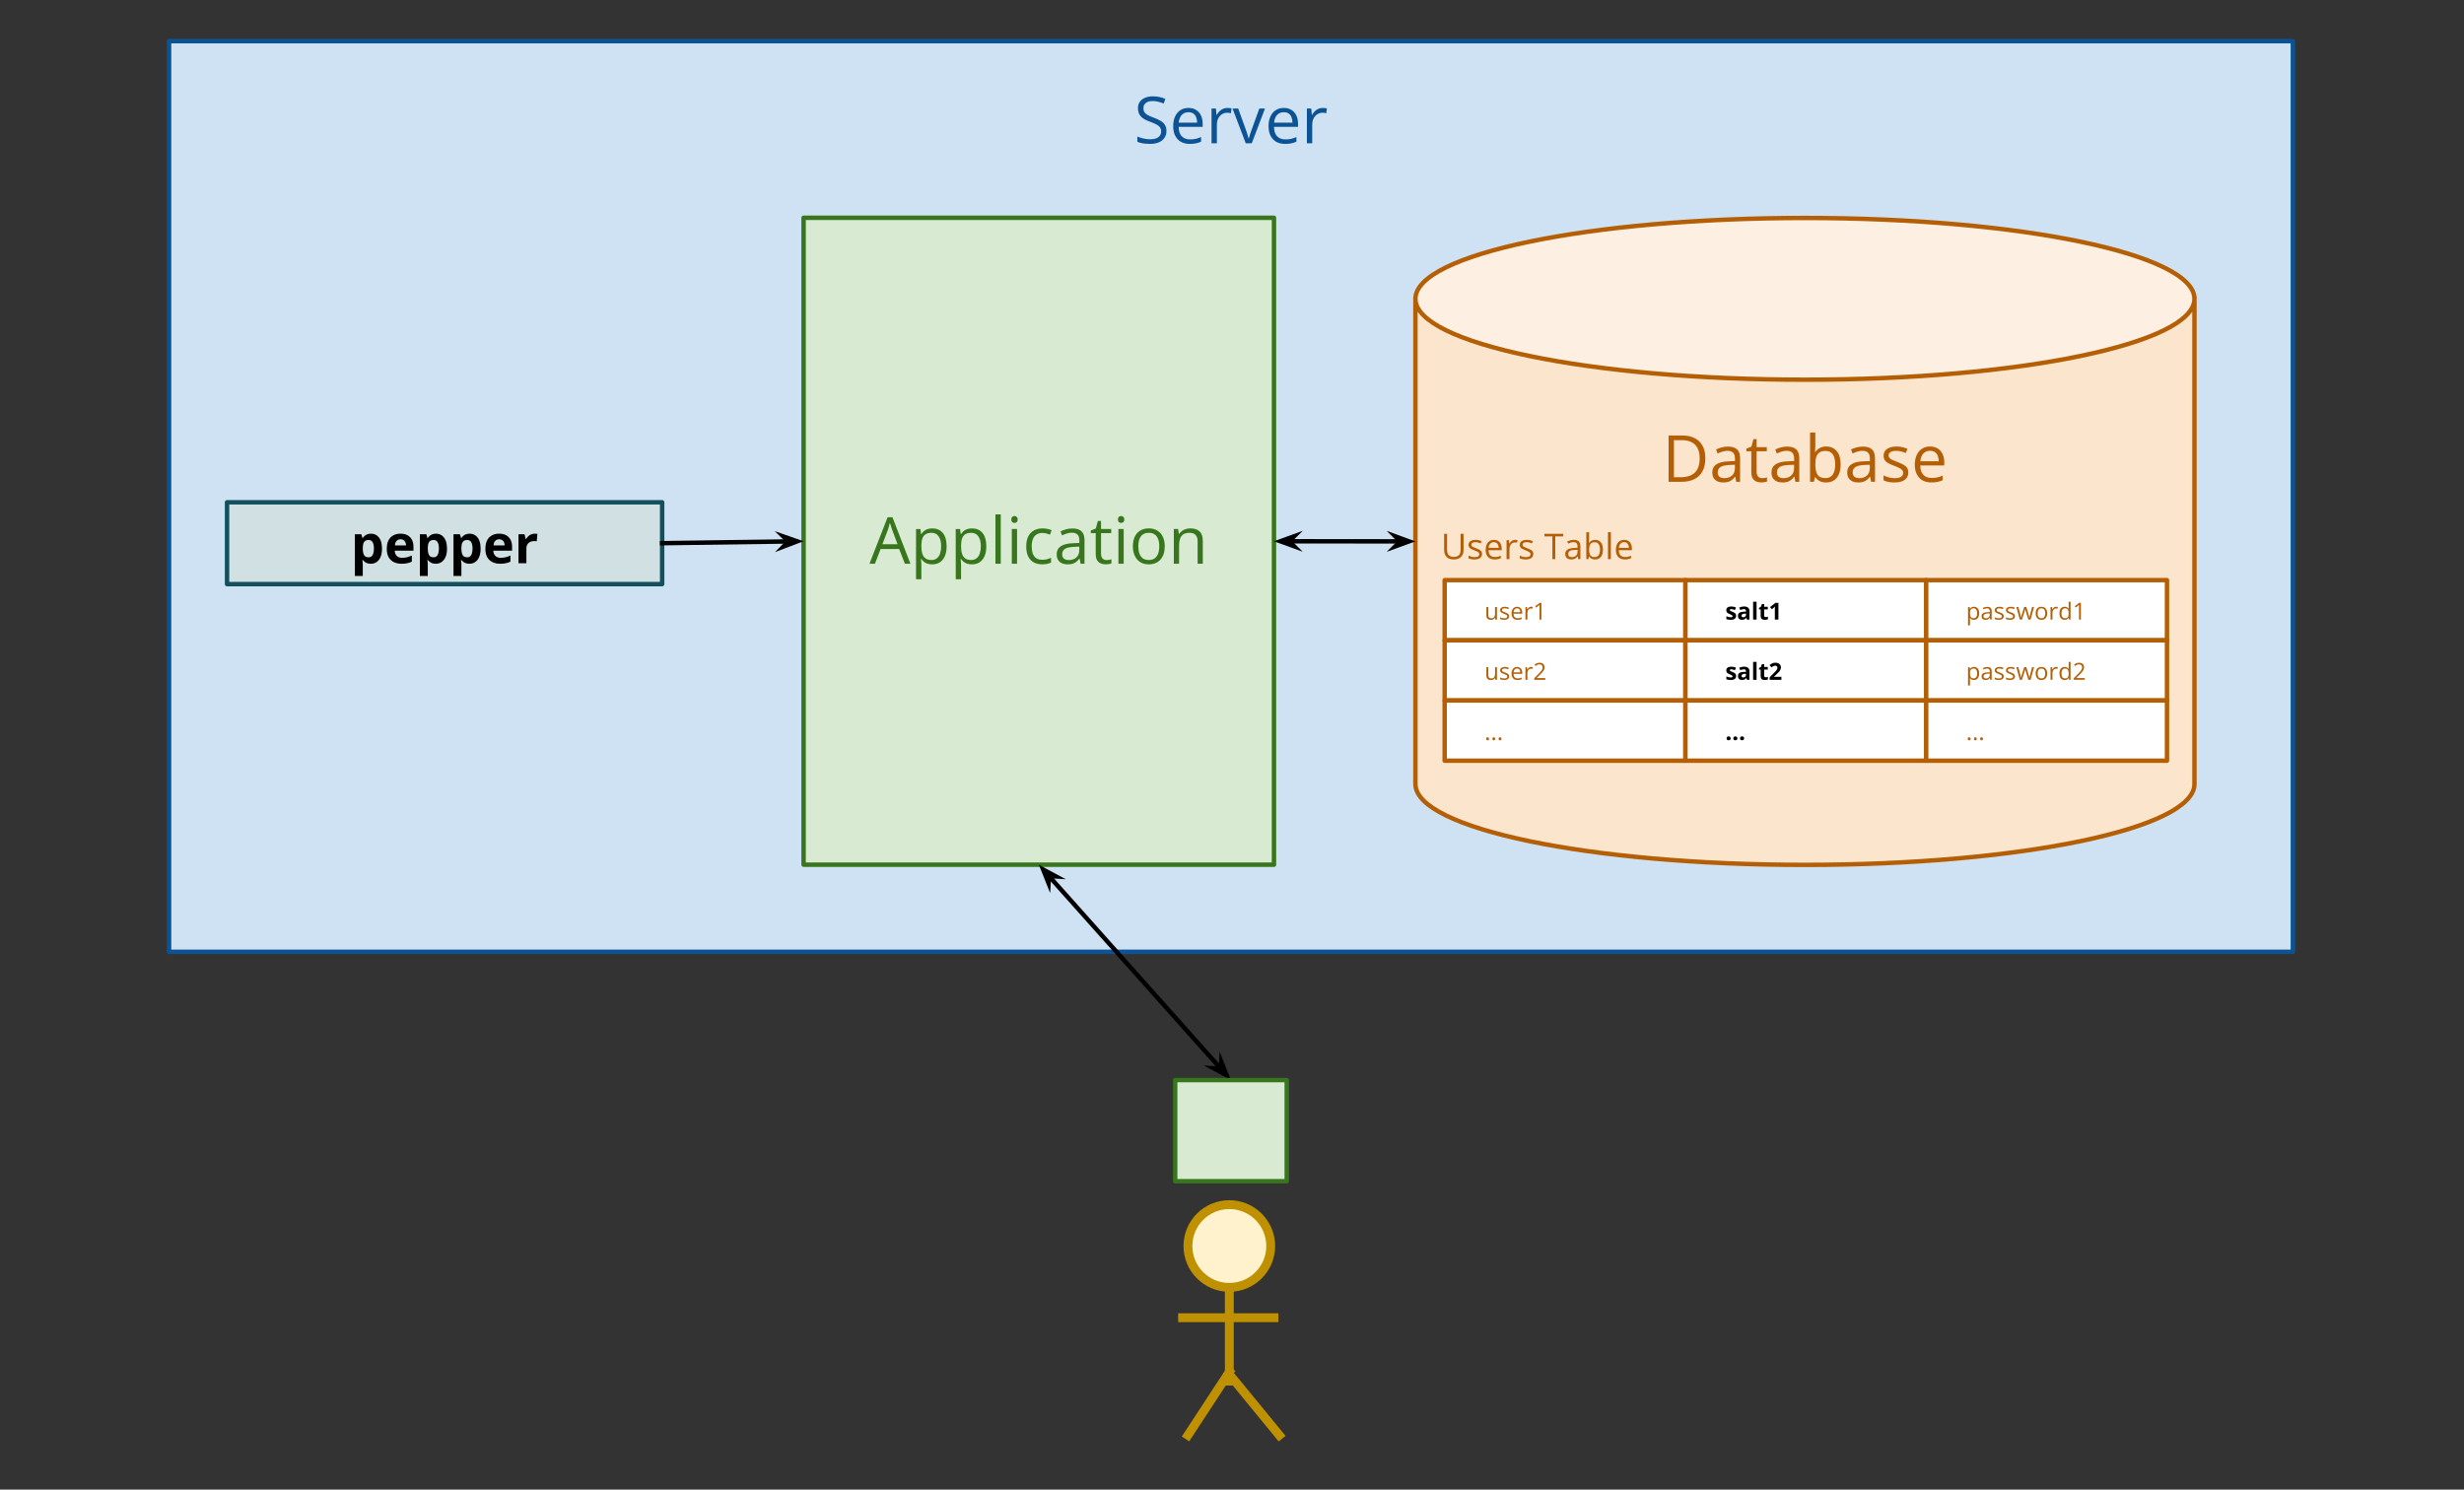 <svg version="1.1" viewBox="0.0 0.0 556.669 336.58" fill="none" stroke="none" stroke-linecap="square" stroke-miterlimit="10" xmlns:xlink="http://www.w3.org/1999/xlink" xmlns="http://www.w3.org/2000/svg"><rect x="0.0" y="0.0" width="556.669" height="336.58" fill="#333333" stroke="none"/><clipPath id="p.0"><path d="m0 0l556.669 0l0 336.58l-556.669 0l0 -336.58z" clip-rule="nonzero"/></clipPath><g clip-path="url(#p.0)"><path fill="#000000" fill-opacity="0.0" d="m0 0l556.669 0l0 336.58l-556.669 0z" fill-rule="evenodd"/><path fill="#cfe2f3" d="m38.192 9.294l479.811 0l0 205.764l-479.811 0z" fill-rule="evenodd"/><path stroke="#0b5394" stroke-width="1.0" stroke-linejoin="round" stroke-linecap="butt" d="m38.192 9.294l479.811 0l0 205.764l-479.811 0z" fill-rule="evenodd"/><path fill="#0b5394" d="m263.527 29.592q0 0.922 -0.469 1.578q-0.453 0.656 -1.281 1.0q-0.828 0.344 -1.953 0.344q-0.594 0 -1.125 -0.062q-0.531 -0.047 -0.969 -0.156q-0.438 -0.109 -0.781 -0.266l0 -1.172q0.531 0.234 1.297 0.422q0.781 0.188 1.625 0.188q0.797 0 1.328 -0.203q0.547 -0.219 0.828 -0.609q0.297 -0.406 0.297 -0.969q0 -0.531 -0.25 -0.891q-0.234 -0.359 -0.781 -0.656q-0.547 -0.297 -1.484 -0.641q-0.672 -0.234 -1.188 -0.516q-0.5 -0.281 -0.844 -0.641q-0.344 -0.359 -0.516 -0.828q-0.172 -0.469 -0.172 -1.078q0 -0.844 0.422 -1.438q0.422 -0.594 1.172 -0.906q0.766 -0.328 1.75 -0.328q0.828 0 1.531 0.156q0.719 0.156 1.312 0.422l-0.375 1.047q-0.562 -0.234 -1.203 -0.391q-0.625 -0.172 -1.297 -0.172q-0.672 0 -1.141 0.203q-0.453 0.203 -0.703 0.562q-0.234 0.344 -0.234 0.844q0 0.547 0.219 0.922q0.234 0.359 0.75 0.641q0.516 0.281 1.359 0.594q0.922 0.328 1.562 0.719q0.641 0.375 0.969 0.922q0.344 0.531 0.344 1.359zm4.974 -5.203q1.016 0 1.719 0.453q0.719 0.438 1.094 1.234q0.391 0.797 0.391 1.859l0 0.734l-5.422 0q0.016 1.391 0.688 2.109q0.672 0.719 1.875 0.719q0.75 0 1.312 -0.125q0.578 -0.141 1.188 -0.406l0 1.047q-0.594 0.266 -1.172 0.375q-0.578 0.125 -1.375 0.125q-1.141 0 -1.984 -0.453q-0.828 -0.469 -1.297 -1.359q-0.469 -0.891 -0.469 -2.188q0 -1.266 0.422 -2.188q0.438 -0.938 1.203 -1.438q0.781 -0.5 1.828 -0.5zm0 0.969q-0.953 0 -1.531 0.625q-0.562 0.625 -0.672 1.734l4.156 0q0 -0.703 -0.219 -1.234q-0.203 -0.531 -0.641 -0.828q-0.422 -0.297 -1.094 -0.297zm8.777 -0.969q0.234 0 0.484 0.031q0.266 0.016 0.469 0.062l-0.141 1.094q-0.203 -0.047 -0.438 -0.078q-0.234 -0.031 -0.438 -0.031q-0.484 0 -0.906 0.203q-0.406 0.188 -0.719 0.547q-0.312 0.344 -0.5 0.844q-0.172 0.5 -0.172 1.109l0 4.203l-1.203 0l0 -7.844l0.984 0l0.141 1.453l0.047 0q0.234 -0.438 0.578 -0.797q0.344 -0.375 0.797 -0.578q0.469 -0.219 1.016 -0.219zm4.162 7.984l-2.984 -7.844l1.281 0l1.719 4.75q0.172 0.484 0.359 1.078q0.188 0.578 0.266 0.938l0.047 0q0.078 -0.359 0.281 -0.953q0.203 -0.594 0.375 -1.062l1.719 -4.75l1.281 0l-2.984 7.844l-1.359 0zm8.602 -7.984q1.016 0 1.719 0.453q0.719 0.438 1.094 1.234q0.391 0.797 0.391 1.859l0 0.734l-5.422 0q0.016 1.391 0.688 2.109q0.672 0.719 1.875 0.719q0.75 0 1.312 -0.125q0.578 -0.141 1.188 -0.406l0 1.047q-0.594 0.266 -1.172 0.375q-0.578 0.125 -1.375 0.125q-1.141 0 -1.984 -0.453q-0.828 -0.469 -1.297 -1.359q-0.469 -0.891 -0.469 -2.188q0 -1.266 0.422 -2.188q0.438 -0.938 1.203 -1.438q0.781 -0.5 1.828 -0.5zm0 0.969q-0.953 0 -1.531 0.625q-0.562 0.625 -0.672 1.734l4.156 0q0 -0.703 -0.219 -1.234q-0.203 -0.531 -0.641 -0.828q-0.422 -0.297 -1.094 -0.297zm8.777 -0.969q0.234 0 0.484 0.031q0.266 0.016 0.469 0.062l-0.141 1.094q-0.203 -0.047 -0.438 -0.078q-0.234 -0.031 -0.438 -0.031q-0.484 0 -0.906 0.203q-0.406 0.188 -0.719 0.547q-0.312 0.344 -0.5 0.844q-0.172 0.5 -0.172 1.109l0 4.203l-1.203 0l0 -7.844l0.984 0l0.141 1.453l0.047 0q0.234 -0.438 0.578 -0.797q0.344 -0.375 0.797 -0.578q0.469 -0.219 1.016 -0.219z" fill-rule="nonzero"/><path fill="#d9ead3" d="m181.549 49.211l106.268 0l0 146.173l-106.268 0z" fill-rule="evenodd"/><path stroke="#38761d" stroke-width="1.0" stroke-linejoin="round" stroke-linecap="butt" d="m181.549 49.211l106.268 0l0 146.173l-106.268 0z" fill-rule="evenodd"/><path fill="#38761d" d="m204.435 127.378l-1.297 -3.328l-4.188 0l-1.281 3.328l-1.234 0l4.094 -10.5l1.094 0l4.062 10.5l-1.25 0zm-1.656 -4.406l-1.234 -3.297q-0.031 -0.125 -0.141 -0.422q-0.094 -0.297 -0.188 -0.609q-0.094 -0.312 -0.172 -0.5q-0.062 0.281 -0.156 0.578q-0.078 0.297 -0.156 0.547q-0.078 0.234 -0.125 0.406l-1.25 3.297l3.422 0zm7.861 -3.578q1.469 0 2.344 1.016q0.875 1.0 0.875 3.031q0 1.328 -0.406 2.25q-0.406 0.906 -1.141 1.375q-0.719 0.453 -1.703 0.453q-0.625 0 -1.094 -0.156q-0.469 -0.172 -0.812 -0.453q-0.328 -0.281 -0.547 -0.609l-0.094 0q0.031 0.281 0.062 0.688q0.031 0.391 0.031 0.672l0 3.219l-1.203 0l0 -11.344l0.984 0l0.156 1.156l0.062 0q0.219 -0.359 0.547 -0.656q0.328 -0.297 0.797 -0.469q0.484 -0.172 1.141 -0.172zm-0.203 1.0q-0.812 0 -1.312 0.312q-0.5 0.312 -0.734 0.938q-0.219 0.625 -0.234 1.578l0 0.234q0 0.984 0.219 1.672q0.219 0.688 0.719 1.047q0.5 0.359 1.359 0.359q0.719 0 1.203 -0.391q0.5 -0.391 0.734 -1.094q0.234 -0.719 0.234 -1.625q0 -1.391 -0.547 -2.203q-0.531 -0.828 -1.641 -0.828zm9.17 -1.0q1.469 0 2.344 1.016q0.875 1.0 0.875 3.031q0 1.328 -0.406 2.25q-0.406 0.906 -1.141 1.375q-0.719 0.453 -1.703 0.453q-0.625 0 -1.094 -0.156q-0.469 -0.172 -0.812 -0.453q-0.328 -0.281 -0.547 -0.609l-0.094 0q0.031 0.281 0.062 0.688q0.031 0.391 0.031 0.672l0 3.219l-1.203 0l0 -11.344l0.984 0l0.156 1.156l0.062 0q0.219 -0.359 0.547 -0.656q0.328 -0.297 0.797 -0.469q0.484 -0.172 1.141 -0.172zm-0.203 1.0q-0.812 0 -1.312 0.312q-0.5 0.312 -0.734 0.938q-0.219 0.625 -0.234 1.578l0 0.234q0 0.984 0.219 1.672q0.219 0.688 0.719 1.047q0.5 0.359 1.359 0.359q0.719 0 1.203 -0.391q0.5 -0.391 0.734 -1.094q0.234 -0.719 0.234 -1.625q0 -1.391 -0.547 -2.203q-0.531 -0.828 -1.641 -0.828zm6.686 6.984l-1.203 0l0 -11.141l1.203 0l0 11.141zm3.684 -7.844l0 7.844l-1.188 0l0 -7.844l1.188 0zm-0.578 -2.938q0.297 0 0.5 0.203q0.219 0.188 0.219 0.578q0 0.391 -0.219 0.594q-0.203 0.188 -0.5 0.188q-0.312 0 -0.516 -0.188q-0.203 -0.203 -0.203 -0.594q0 -0.391 0.203 -0.578q0.203 -0.203 0.516 -0.203zm6.231 10.922q-1.062 0 -1.875 -0.438q-0.797 -0.438 -1.25 -1.328q-0.453 -0.891 -0.453 -2.25q0 -1.422 0.469 -2.328q0.484 -0.906 1.312 -1.344q0.844 -0.438 1.922 -0.438q0.578 0 1.125 0.125q0.547 0.109 0.906 0.281l-0.359 1.0q-0.359 -0.141 -0.828 -0.25q-0.469 -0.125 -0.875 -0.125q-0.812 0 -1.359 0.359q-0.547 0.344 -0.812 1.031q-0.266 0.672 -0.266 1.672q0 0.953 0.25 1.625q0.266 0.672 0.781 1.031q0.531 0.344 1.312 0.344q0.625 0 1.125 -0.125q0.5 -0.141 0.906 -0.312l0 1.062q-0.391 0.188 -0.875 0.297q-0.484 0.109 -1.156 0.109zm6.817 -8.109q1.406 0 2.078 0.625q0.688 0.625 0.688 2.016l0 5.328l-0.875 0l-0.219 -1.156l-0.062 0q-0.328 0.422 -0.688 0.719q-0.359 0.281 -0.828 0.438q-0.469 0.141 -1.141 0.141q-0.719 0 -1.281 -0.25q-0.547 -0.25 -0.875 -0.75q-0.312 -0.516 -0.312 -1.297q0 -1.172 0.922 -1.797q0.938 -0.641 2.844 -0.688l1.359 -0.062l0 -0.484q0 -1.016 -0.438 -1.422q-0.438 -0.406 -1.234 -0.406q-0.625 0 -1.188 0.188q-0.547 0.172 -1.047 0.422l-0.359 -0.906q0.516 -0.266 1.203 -0.453q0.688 -0.203 1.453 -0.203zm1.594 4.109l-1.203 0.047q-1.469 0.062 -2.078 0.484q-0.594 0.422 -0.594 1.188q0 0.672 0.406 1.0q0.422 0.312 1.094 0.312q1.031 0 1.703 -0.578q0.672 -0.578 0.672 -1.734l0 -0.719zm6.144 3.031q0.297 0 0.594 -0.047q0.312 -0.062 0.516 -0.125l0 0.922q-0.203 0.094 -0.578 0.156q-0.375 0.062 -0.719 0.062q-0.625 0 -1.141 -0.219q-0.5 -0.219 -0.812 -0.734q-0.297 -0.531 -0.297 -1.453l0 -4.641l-1.109 0l0 -0.594l1.125 -0.453l0.469 -1.703l0.719 0l0 1.812l2.297 0l0 0.938l-2.297 0l0 4.609q0 0.734 0.328 1.109q0.344 0.359 0.906 0.359zm3.88 -7.016l0 7.844l-1.188 0l0 -7.844l1.188 0zm-0.578 -2.938q0.297 0 0.5 0.203q0.219 0.188 0.219 0.578q0 0.391 -0.219 0.594q-0.203 0.188 -0.5 0.188q-0.312 0 -0.516 -0.188q-0.203 -0.203 -0.203 -0.594q0 -0.391 0.203 -0.578q0.203 -0.203 0.516 -0.203zm9.856 6.844q0 0.969 -0.25 1.734q-0.25 0.75 -0.734 1.281q-0.469 0.516 -1.141 0.797q-0.656 0.266 -1.5 0.266q-0.797 0 -1.453 -0.266q-0.641 -0.281 -1.125 -0.797q-0.469 -0.531 -0.734 -1.281q-0.266 -0.766 -0.266 -1.734q0 -1.281 0.438 -2.188q0.438 -0.906 1.25 -1.375q0.812 -0.484 1.938 -0.484q1.078 0 1.875 0.484q0.812 0.469 1.25 1.375q0.453 0.906 0.453 2.188zm-5.969 0q0 0.953 0.25 1.641q0.25 0.688 0.766 1.078q0.531 0.375 1.359 0.375q0.812 0 1.328 -0.375q0.531 -0.391 0.781 -1.078q0.25 -0.688 0.25 -1.641q0 -0.938 -0.25 -1.609q-0.25 -0.688 -0.781 -1.062q-0.516 -0.375 -1.344 -0.375q-1.219 0 -1.797 0.812q-0.562 0.797 -0.562 2.234zm11.739 -4.047q1.391 0 2.109 0.688q0.719 0.672 0.719 2.188l0 5.109l-1.172 0l0 -5.031q0 -0.984 -0.453 -1.469q-0.453 -0.484 -1.375 -0.484q-1.297 0 -1.828 0.734q-0.531 0.734 -0.531 2.141l0 4.109l-1.188 0l0 -7.844l0.969 0l0.172 1.125l0.062 0q0.25 -0.406 0.641 -0.688q0.391 -0.281 0.859 -0.422q0.484 -0.156 1.016 -0.156z" fill-rule="nonzero"/><path fill="#d0e0e3" d="m51.294 113.492l98.299 0l0 18.488l-98.299 0z" fill-rule="evenodd"/><path stroke="#134f5c" stroke-width="1.0" stroke-linejoin="round" stroke-linecap="butt" d="m51.294 113.492l98.299 0l0 18.488l-98.299 0z" fill-rule="evenodd"/><path fill="#000000" d="m83.817 120.584q1.109 0 1.797 0.859q0.688 0.859 0.688 2.531q0 1.109 -0.328 1.875q-0.328 0.75 -0.891 1.141q-0.562 0.391 -1.312 0.391q-0.469 0 -0.812 -0.125q-0.344 -0.125 -0.578 -0.312q-0.234 -0.188 -0.422 -0.406l-0.094 0q0.047 0.234 0.062 0.484q0.031 0.234 0.031 0.469l0 2.656l-1.781 0l0 -9.437l1.453 0l0.25 0.844l0.078 0q0.188 -0.266 0.438 -0.484q0.25 -0.219 0.594 -0.344q0.359 -0.141 0.828 -0.141zm-0.562 1.422q-0.469 0 -0.75 0.203q-0.281 0.188 -0.406 0.578q-0.125 0.391 -0.141 0.969l0 0.203q0 0.625 0.125 1.078q0.125 0.438 0.406 0.672q0.281 0.219 0.781 0.219q0.406 0 0.672 -0.219q0.266 -0.234 0.391 -0.672q0.141 -0.453 0.141 -1.094q0 -0.953 -0.297 -1.438q-0.297 -0.5 -0.922 -0.5zm7.219 -1.422q0.906 0 1.562 0.344q0.656 0.344 1.016 1.016q0.359 0.656 0.359 1.609l0 0.875l-4.234 0q0.031 0.75 0.453 1.188q0.438 0.422 1.188 0.422q0.625 0 1.141 -0.125q0.531 -0.125 1.078 -0.391l0 1.391q-0.484 0.234 -1.016 0.344q-0.531 0.125 -1.281 0.125q-0.984 0 -1.75 -0.359q-0.75 -0.375 -1.188 -1.109q-0.422 -0.75 -0.422 -1.891q0 -1.141 0.375 -1.906q0.391 -0.766 1.094 -1.141q0.703 -0.391 1.625 -0.391zm0.016 1.266q-0.531 0 -0.875 0.344q-0.344 0.328 -0.391 1.047l2.516 0q-0.016 -0.406 -0.156 -0.719q-0.125 -0.312 -0.406 -0.484q-0.266 -0.188 -0.688 -0.188zm8.012 -1.266q1.109 0 1.797 0.859q0.688 0.859 0.688 2.531q0 1.109 -0.328 1.875q-0.328 0.75 -0.891 1.141q-0.562 0.391 -1.312 0.391q-0.469 0 -0.812 -0.125q-0.344 -0.125 -0.578 -0.312q-0.234 -0.188 -0.422 -0.406l-0.094 0q0.047 0.234 0.062 0.484q0.031 0.234 0.031 0.469l0 2.656l-1.781 0l0 -9.437l1.453 0l0.25 0.844l0.078 0q0.188 -0.266 0.438 -0.484q0.25 -0.219 0.594 -0.344q0.359 -0.141 0.828 -0.141zm-0.562 1.422q-0.469 0 -0.75 0.203q-0.281 0.188 -0.406 0.578q-0.125 0.391 -0.141 0.969l0 0.203q0 0.625 0.125 1.078q0.125 0.438 0.406 0.672q0.281 0.219 0.781 0.219q0.406 0 0.672 -0.219q0.266 -0.234 0.391 -0.672q0.141 -0.453 0.141 -1.094q0 -0.953 -0.297 -1.438q-0.297 -0.5 -0.922 -0.5zm8.156 -1.422q1.109 0 1.797 0.859q0.688 0.859 0.688 2.531q0 1.109 -0.328 1.875q-0.328 0.75 -0.891 1.141q-0.562 0.391 -1.312 0.391q-0.469 0 -0.812 -0.125q-0.344 -0.125 -0.578 -0.312q-0.234 -0.188 -0.422 -0.406l-0.094 0q0.047 0.234 0.062 0.484q0.031 0.234 0.031 0.469l0 2.656l-1.781 0l0 -9.437l1.453 0l0.25 0.844l0.078 0q0.188 -0.266 0.438 -0.484q0.25 -0.219 0.594 -0.344q0.359 -0.141 0.828 -0.141zm-0.562 1.422q-0.469 0 -0.75 0.203q-0.281 0.188 -0.406 0.578q-0.125 0.391 -0.141 0.969l0 0.203q0 0.625 0.125 1.078q0.125 0.438 0.406 0.672q0.281 0.219 0.781 0.219q0.406 0 0.672 -0.219q0.266 -0.234 0.391 -0.672q0.141 -0.453 0.141 -1.094q0 -0.953 -0.297 -1.438q-0.297 -0.5 -0.922 -0.5zm7.219 -1.422q0.906 0 1.562 0.344q0.656 0.344 1.016 1.016q0.359 0.656 0.359 1.609l0 0.875l-4.234 0q0.031 0.75 0.453 1.188q0.438 0.422 1.188 0.422q0.625 0 1.141 -0.125q0.531 -0.125 1.078 -0.391l0 1.391q-0.484 0.234 -1.016 0.344q-0.531 0.125 -1.281 0.125q-0.984 0 -1.75 -0.359q-0.75 -0.375 -1.188 -1.109q-0.422 -0.75 -0.422 -1.891q0 -1.141 0.375 -1.906q0.391 -0.766 1.094 -1.141q0.703 -0.391 1.625 -0.391zm0.016 1.266q-0.531 0 -0.875 0.344q-0.344 0.328 -0.391 1.047l2.516 0q-0.016 -0.406 -0.156 -0.719q-0.125 -0.312 -0.406 -0.484q-0.266 -0.188 -0.688 -0.188zm8.027 -1.266q0.141 0 0.312 0.016q0.188 0.016 0.297 0.031l-0.141 1.672q-0.094 -0.016 -0.25 -0.031q-0.156 -0.016 -0.281 -0.016q-0.344 0 -0.672 0.094q-0.312 0.078 -0.578 0.281q-0.25 0.188 -0.406 0.516q-0.156 0.312 -0.156 0.781l0 3.328l-1.781 0l0 -6.547l1.359 0l0.266 1.094l0.078 0q0.203 -0.328 0.484 -0.609q0.297 -0.281 0.656 -0.438q0.375 -0.172 0.812 -0.172z" fill-rule="nonzero"/><path fill="#fce5cd" d="m319.772 67.523l0 0c0 10.091 39.399 18.272 88.0 18.272c48.601 0 88.0 -8.181 88.0 -18.272l0 109.63c0 10.091 -39.399 18.272 -88.0 18.272c-48.601 0 -88.0 -8.18 -88.0 -18.272z" fill-rule="evenodd"/><path fill="#fdefe1" d="m319.772 67.523l0 0c0 -10.091 39.399 -18.272 88.0 -18.272c48.601 0 88.0 8.18 88.0 18.272l0 0c0 10.091 -39.399 18.272 -88.0 18.272c-48.601 0 -88.0 -8.181 -88.0 -18.272z" fill-rule="evenodd"/><path fill="#000000" fill-opacity="0.0" d="m495.772 67.523l0 0c0 10.091 -39.399 18.272 -88.0 18.272c-48.601 0 -88.0 -8.181 -88.0 -18.272l0 0c0 -10.091 39.399 -18.272 88.0 -18.272c48.601 0 88.0 8.18 88.0 18.272l0 109.63c0 10.091 -39.399 18.272 -88.0 18.272c-48.601 0 -88.0 -8.18 -88.0 -18.272l0 -109.63" fill-rule="evenodd"/><path stroke="#b45f06" stroke-width="1.0" stroke-linejoin="round" stroke-linecap="butt" d="m495.772 67.523l0 0c0 10.091 -39.399 18.272 -88.0 18.272c-48.601 0 -88.0 -8.181 -88.0 -18.272l0 0c0 -10.091 39.399 -18.272 88.0 -18.272c48.601 0 88.0 8.18 88.0 18.272l0 109.63c0 10.091 -39.399 18.272 -88.0 18.272c-48.601 0 -88.0 -8.18 -88.0 -18.272l0 -109.63" fill-rule="evenodd"/><path fill="#b45f06" d="m385.27 103.547q0 1.766 -0.641 2.953q-0.641 1.188 -1.859 1.781q-1.219 0.594 -2.969 0.594l-2.828 0l0 -10.469l3.156 0q1.594 0 2.734 0.594q1.156 0.578 1.781 1.719q0.625 1.141 0.625 2.828zm-1.281 0.047q0 -1.422 -0.469 -2.328q-0.469 -0.922 -1.375 -1.359q-0.906 -0.453 -2.203 -0.453l-1.766 0l0 8.375l1.484 0q2.172 0 3.25 -1.062q1.078 -1.062 1.078 -3.172zm6.369 -2.688q1.406 0 2.078 0.625q0.688 0.625 0.688 2.016l0 5.328l-0.875 0l-0.219 -1.156l-0.062 0q-0.328 0.422 -0.688 0.719q-0.359 0.281 -0.828 0.438q-0.469 0.141 -1.141 0.141q-0.719 0 -1.281 -0.25q-0.547 -0.25 -0.875 -0.75q-0.312 -0.516 -0.312 -1.297q0 -1.172 0.922 -1.797q0.938 -0.641 2.844 -0.688l1.359 -0.062l0 -0.484q0 -1.016 -0.438 -1.422q-0.438 -0.406 -1.234 -0.406q-0.625 0 -1.188 0.188q-0.547 0.172 -1.047 0.422l-0.359 -0.906q0.516 -0.266 1.203 -0.453q0.688 -0.203 1.453 -0.203zm1.594 4.109l-1.203 0.047q-1.469 0.062 -2.078 0.484q-0.594 0.422 -0.594 1.188q0 0.672 0.406 1.0q0.422 0.312 1.094 0.312q1.031 0 1.703 -0.578q0.672 -0.578 0.672 -1.734l0 -0.719zm6.144 3.031q0.297 0 0.594 -0.047q0.312 -0.062 0.516 -0.125l0 0.922q-0.203 0.094 -0.578 0.156q-0.375 0.062 -0.719 0.062q-0.625 0 -1.141 -0.219q-0.5 -0.219 -0.812 -0.734q-0.297 -0.531 -0.297 -1.453l0 -4.641l-1.109 0l0 -0.594l1.125 -0.453l0.469 -1.703l0.719 0l0 1.812l2.297 0l0 0.938l-2.297 0l0 4.609q0 0.734 0.328 1.109q0.344 0.359 0.906 0.359zm5.63 -7.141q1.406 0 2.078 0.625q0.688 0.625 0.688 2.016l0 5.328l-0.875 0l-0.219 -1.156l-0.062 0q-0.328 0.422 -0.688 0.719q-0.359 0.281 -0.828 0.438q-0.469 0.141 -1.141 0.141q-0.719 0 -1.281 -0.25q-0.547 -0.25 -0.875 -0.75q-0.312 -0.516 -0.312 -1.297q0 -1.172 0.922 -1.797q0.938 -0.641 2.844 -0.688l1.359 -0.062l0 -0.484q0 -1.016 -0.438 -1.422q-0.438 -0.406 -1.234 -0.406q-0.625 0 -1.188 0.188q-0.547 0.172 -1.047 0.422l-0.359 -0.906q0.516 -0.266 1.203 -0.453q0.688 -0.203 1.453 -0.203zm1.594 4.109l-1.203 0.047q-1.469 0.062 -2.078 0.484q-0.594 0.422 -0.594 1.188q0 0.672 0.406 1.0q0.422 0.312 1.094 0.312q1.031 0 1.703 -0.578q0.672 -0.578 0.672 -1.734l0 -0.719zm4.8 -7.281l0 2.797q0 0.469 -0.031 0.922q-0.016 0.453 -0.031 0.703l0.062 0q0.328 -0.531 0.938 -0.891q0.609 -0.375 1.547 -0.375q1.469 0 2.344 1.031q0.891 1.016 0.891 3.031q0 1.312 -0.406 2.234q-0.406 0.906 -1.141 1.375q-0.719 0.453 -1.719 0.453q-0.922 0 -1.531 -0.344q-0.594 -0.344 -0.906 -0.844l-0.094 0l-0.25 1.047l-0.859 0l0 -11.141l1.188 0zm2.297 4.156q-0.859 0 -1.359 0.344q-0.5 0.328 -0.719 1.0q-0.219 0.656 -0.219 1.688l0 0.062q0 1.484 0.484 2.266q0.5 0.781 1.812 0.781q1.094 0 1.641 -0.797q0.547 -0.812 0.547 -2.297q0 -1.516 -0.547 -2.281q-0.531 -0.766 -1.641 -0.766zm8.42 -0.984q1.406 0 2.078 0.625q0.688 0.625 0.688 2.016l0 5.328l-0.875 0l-0.219 -1.156l-0.062 0q-0.328 0.422 -0.688 0.719q-0.359 0.281 -0.828 0.438q-0.469 0.141 -1.141 0.141q-0.719 0 -1.281 -0.25q-0.547 -0.25 -0.875 -0.75q-0.312 -0.516 -0.312 -1.297q0 -1.172 0.922 -1.797q0.938 -0.641 2.844 -0.688l1.359 -0.062l0 -0.484q0 -1.016 -0.438 -1.422q-0.438 -0.406 -1.234 -0.406q-0.625 0 -1.188 0.188q-0.547 0.172 -1.047 0.422l-0.359 -0.906q0.516 -0.266 1.203 -0.453q0.688 -0.203 1.453 -0.203zm1.594 4.109l-1.203 0.047q-1.469 0.062 -2.078 0.484q-0.594 0.422 -0.594 1.188q0 0.672 0.406 1.0q0.422 0.312 1.094 0.312q1.031 0 1.703 -0.578q0.672 -0.578 0.672 -1.734l0 -0.719zm8.691 1.719q0 0.75 -0.375 1.266q-0.375 0.5 -1.078 0.766q-0.703 0.25 -1.656 0.25q-0.828 0 -1.438 -0.125q-0.594 -0.125 -1.047 -0.359l0 -1.109q0.484 0.25 1.141 0.438q0.672 0.188 1.359 0.188q1.031 0 1.484 -0.328q0.453 -0.328 0.453 -0.891q0 -0.328 -0.188 -0.562q-0.172 -0.25 -0.609 -0.484q-0.422 -0.234 -1.188 -0.516q-0.75 -0.281 -1.297 -0.562q-0.547 -0.281 -0.844 -0.688q-0.297 -0.422 -0.297 -1.062q0 -1.0 0.797 -1.531q0.812 -0.531 2.125 -0.531q0.703 0 1.328 0.141q0.625 0.141 1.156 0.375l-0.406 0.953q-0.484 -0.219 -1.031 -0.359q-0.547 -0.141 -1.125 -0.141q-0.828 0 -1.266 0.281q-0.438 0.266 -0.438 0.734q0 0.375 0.203 0.609q0.203 0.234 0.656 0.438q0.453 0.203 1.188 0.484q0.734 0.281 1.266 0.578q0.547 0.281 0.828 0.688q0.297 0.406 0.297 1.062zm4.922 -5.844q1.016 0 1.719 0.453q0.719 0.438 1.094 1.234q0.391 0.797 0.391 1.859l0 0.734l-5.422 0q0.016 1.391 0.688 2.109q0.672 0.719 1.875 0.719q0.75 0 1.312 -0.125q0.578 -0.141 1.188 -0.406l0 1.047q-0.594 0.266 -1.172 0.375q-0.578 0.125 -1.375 0.125q-1.141 0 -1.984 -0.453q-0.828 -0.469 -1.297 -1.359q-0.469 -0.891 -0.469 -2.188q0 -1.266 0.422 -2.188q0.438 -0.938 1.203 -1.438q0.781 -0.5 1.828 -0.5zm0 0.969q-0.953 0 -1.531 0.625q-0.562 0.625 -0.672 1.734l4.156 0q0 -0.703 -0.219 -1.234q-0.203 -0.531 -0.641 -0.828q-0.422 -0.297 -1.094 -0.297z" fill-rule="nonzero"/><path fill="#ffffff" d="m326.382 131.086l54.394 0l0 13.599l-54.394 0z" fill-rule="evenodd"/><path stroke="#b45f06" stroke-width="1.0" stroke-linejoin="round" stroke-linecap="butt" d="m326.382 131.086l54.394 0l0 13.599l-54.394 0z" fill-rule="evenodd"/><path fill="#b45f06" d="m338.194 137.162l0 2.844l-0.359 0l-0.062 -0.406l-0.016 0q-0.094 0.156 -0.234 0.266q-0.141 0.094 -0.312 0.141q-0.172 0.047 -0.375 0.047q-0.344 0 -0.578 -0.109q-0.219 -0.109 -0.344 -0.328q-0.109 -0.234 -0.109 -0.594l0 -1.859l0.438 0l0 1.828q0 0.359 0.156 0.531q0.172 0.172 0.5 0.172q0.312 0 0.5 -0.109q0.188 -0.125 0.266 -0.359q0.094 -0.234 0.094 -0.562l0 -1.5l0.438 0zm2.752 2.062q0 0.281 -0.141 0.469q-0.125 0.172 -0.391 0.266q-0.25 0.094 -0.594 0.094q-0.297 0 -0.516 -0.047q-0.219 -0.047 -0.391 -0.125l0 -0.406q0.172 0.094 0.406 0.172q0.25 0.062 0.5 0.062q0.375 0 0.531 -0.109q0.172 -0.125 0.172 -0.344q0 -0.109 -0.062 -0.203q-0.062 -0.094 -0.219 -0.172q-0.156 -0.078 -0.438 -0.188q-0.266 -0.109 -0.469 -0.203q-0.203 -0.109 -0.312 -0.25q-0.109 -0.156 -0.109 -0.391q0 -0.359 0.297 -0.547q0.297 -0.203 0.766 -0.203q0.266 0 0.484 0.062q0.234 0.047 0.422 0.125l-0.141 0.344q-0.172 -0.078 -0.375 -0.125q-0.203 -0.047 -0.406 -0.047q-0.312 0 -0.469 0.094q-0.156 0.094 -0.156 0.266q0 0.141 0.062 0.234q0.078 0.078 0.234 0.156q0.172 0.078 0.453 0.172q0.266 0.094 0.453 0.203q0.203 0.109 0.297 0.266q0.109 0.141 0.109 0.375zm1.789 -2.125q0.375 0 0.625 0.172q0.266 0.156 0.406 0.453q0.141 0.281 0.141 0.672l0 0.266l-1.969 0q0 0.5 0.234 0.766q0.25 0.266 0.688 0.266q0.281 0 0.484 -0.047q0.203 -0.062 0.438 -0.156l0 0.391q-0.219 0.094 -0.438 0.125q-0.203 0.047 -0.5 0.047q-0.406 0 -0.719 -0.156q-0.297 -0.172 -0.469 -0.5q-0.172 -0.328 -0.172 -0.797q0 -0.453 0.156 -0.797q0.156 -0.344 0.438 -0.516q0.281 -0.188 0.656 -0.188zm0 0.359q-0.344 0 -0.547 0.234q-0.203 0.219 -0.25 0.625l1.516 0q0 -0.266 -0.078 -0.453q-0.078 -0.188 -0.234 -0.297q-0.156 -0.109 -0.406 -0.109zm3.195 -0.359q0.094 0 0.188 0.016q0.094 0 0.156 0.016l-0.047 0.406q-0.078 -0.016 -0.172 -0.031q-0.078 -0.016 -0.156 -0.016q-0.172 0 -0.328 0.078q-0.141 0.062 -0.266 0.203q-0.109 0.125 -0.172 0.312q-0.062 0.172 -0.062 0.391l0 1.531l-0.438 0l0 -2.844l0.359 0l0.047 0.516l0.016 0q0.094 -0.156 0.219 -0.281q0.125 -0.141 0.281 -0.219q0.172 -0.078 0.375 -0.078zm2.303 2.906l-0.422 0l0 -2.688q0 -0.156 0 -0.266q0 -0.109 0 -0.203q0 -0.094 0.016 -0.188q-0.078 0.078 -0.156 0.141q-0.062 0.047 -0.172 0.141l-0.438 0.344l-0.219 -0.297l1.031 -0.781l0.359 0l0 3.797z" fill-rule="nonzero"/><path fill="#ffffff" d="m380.775 131.086l54.394 0l0 13.599l-54.394 0z" fill-rule="evenodd"/><path stroke="#b45f06" stroke-width="1.0" stroke-linejoin="round" stroke-linecap="butt" d="m380.775 131.086l54.394 0l0 13.599l-54.394 0z" fill-rule="evenodd"/><path fill="#000000" d="m392.229 139.146q0 0.297 -0.141 0.5q-0.141 0.203 -0.422 0.312q-0.281 0.094 -0.688 0.094q-0.297 0 -0.516 -0.047q-0.219 -0.031 -0.438 -0.109l0 -0.656q0.234 0.094 0.5 0.172q0.281 0.062 0.484 0.062q0.234 0 0.328 -0.062q0.094 -0.078 0.094 -0.188q0 -0.062 -0.047 -0.125q-0.031 -0.062 -0.172 -0.125q-0.125 -0.078 -0.406 -0.203q-0.266 -0.109 -0.453 -0.219q-0.172 -0.125 -0.266 -0.281q-0.078 -0.172 -0.078 -0.422q0 -0.406 0.312 -0.609q0.312 -0.203 0.844 -0.203q0.266 0 0.516 0.062q0.25 0.047 0.516 0.172l-0.25 0.578q-0.219 -0.094 -0.406 -0.156q-0.188 -0.062 -0.391 -0.062q-0.172 0 -0.266 0.047q-0.078 0.047 -0.078 0.141q0 0.078 0.047 0.141q0.047 0.047 0.172 0.109q0.125 0.062 0.391 0.172q0.25 0.094 0.422 0.203q0.188 0.109 0.281 0.281q0.109 0.156 0.109 0.422zm1.805 -2.109q0.578 0 0.891 0.266q0.312 0.25 0.312 0.766l0 1.938l-0.547 0l-0.156 -0.391l-0.016 0q-0.125 0.156 -0.266 0.25q-0.125 0.094 -0.297 0.141q-0.172 0.047 -0.406 0.047q-0.266 0 -0.469 -0.094q-0.203 -0.094 -0.328 -0.297q-0.109 -0.203 -0.109 -0.531q0 -0.453 0.328 -0.672q0.328 -0.219 0.984 -0.25l0.5 -0.016l0 -0.125q0 -0.234 -0.125 -0.328q-0.109 -0.109 -0.328 -0.109q-0.219 0 -0.422 0.062q-0.203 0.047 -0.406 0.141l-0.25 -0.531q0.219 -0.125 0.5 -0.188q0.297 -0.078 0.609 -0.078zm0.422 1.625l-0.312 0q-0.375 0.016 -0.531 0.141q-0.156 0.125 -0.156 0.344q0 0.172 0.109 0.25q0.109 0.078 0.281 0.078q0.25 0 0.422 -0.141q0.188 -0.156 0.188 -0.438l0 -0.234zm2.39 1.344l-0.781 0l0 -4.047l0.781 0l0 4.047zm2.064 -0.578q0.125 0 0.25 -0.016q0.125 -0.031 0.25 -0.078l0 0.594q-0.125 0.062 -0.312 0.094q-0.188 0.031 -0.422 0.031q-0.25 0 -0.469 -0.078q-0.203 -0.078 -0.328 -0.281q-0.109 -0.219 -0.109 -0.594l0 -1.406l-0.375 0l0 -0.344l0.438 -0.25l0.219 -0.625l0.516 0l0 0.625l0.812 0l0 0.594l-0.812 0l0 1.406q0 0.156 0.094 0.25q0.094 0.078 0.25 0.078zm2.875 0.578l-0.812 0l0 -2.203q0 -0.094 0 -0.219q0.016 -0.141 0.016 -0.281q0 -0.141 0.016 -0.25q-0.031 0.031 -0.125 0.109q-0.078 0.078 -0.156 0.156l-0.438 0.344l-0.391 -0.484l1.234 -0.969l0.656 0l0 3.797z" fill-rule="nonzero"/><path fill="#ffffff" d="m435.169 131.086l54.394 0l0 13.599l-54.394 0z" fill-rule="evenodd"/><path stroke="#b45f06" stroke-width="1.0" stroke-linejoin="round" stroke-linecap="butt" d="m435.169 131.086l54.394 0l0 13.599l-54.394 0z" fill-rule="evenodd"/><path fill="#b45f06" d="m445.966 137.099q0.531 0 0.844 0.375q0.328 0.359 0.328 1.094q0 0.484 -0.156 0.828q-0.141 0.328 -0.406 0.5q-0.266 0.156 -0.625 0.156q-0.219 0 -0.391 -0.047q-0.172 -0.062 -0.297 -0.156q-0.125 -0.109 -0.203 -0.234l-0.031 0q0 0.109 0.016 0.25q0.016 0.141 0.016 0.25l0 1.172l-0.438 0l0 -4.125l0.359 0l0.062 0.406l0.016 0q0.078 -0.125 0.203 -0.234q0.125 -0.109 0.297 -0.172q0.172 -0.062 0.406 -0.062zm-0.078 0.359q-0.297 0 -0.484 0.125q-0.172 0.109 -0.266 0.344q-0.078 0.219 -0.078 0.562l0 0.094q0 0.359 0.078 0.609q0.078 0.25 0.266 0.375q0.188 0.125 0.484 0.125q0.266 0 0.438 -0.141q0.188 -0.141 0.266 -0.391q0.094 -0.266 0.094 -0.594q0 -0.5 -0.203 -0.797q-0.188 -0.312 -0.594 -0.312zm3.057 -0.344q0.516 0 0.766 0.234q0.25 0.219 0.25 0.719l0 1.938l-0.312 0l-0.094 -0.422l-0.016 0q-0.125 0.156 -0.25 0.266q-0.125 0.109 -0.297 0.156q-0.172 0.047 -0.422 0.047q-0.266 0 -0.469 -0.078q-0.203 -0.094 -0.312 -0.281q-0.109 -0.188 -0.109 -0.469q0 -0.422 0.328 -0.656q0.344 -0.234 1.031 -0.25l0.5 -0.016l0 -0.188q0 -0.359 -0.172 -0.5q-0.156 -0.156 -0.438 -0.156q-0.219 0 -0.422 0.062q-0.203 0.062 -0.391 0.156l-0.141 -0.328q0.203 -0.094 0.453 -0.156q0.25 -0.078 0.516 -0.078zm0.578 1.484l-0.422 0.016q-0.547 0.031 -0.766 0.188q-0.219 0.141 -0.219 0.422q0 0.25 0.141 0.375q0.156 0.109 0.406 0.109q0.375 0 0.609 -0.203q0.25 -0.219 0.25 -0.641l0 -0.266zm3.164 0.625q0 0.281 -0.141 0.469q-0.125 0.172 -0.391 0.266q-0.25 0.094 -0.594 0.094q-0.297 0 -0.516 -0.047q-0.219 -0.047 -0.391 -0.125l0 -0.406q0.172 0.094 0.406 0.172q0.25 0.062 0.5 0.062q0.375 0 0.531 -0.109q0.172 -0.125 0.172 -0.344q0 -0.109 -0.062 -0.203q-0.062 -0.094 -0.219 -0.172q-0.156 -0.078 -0.438 -0.188q-0.266 -0.109 -0.469 -0.203q-0.203 -0.109 -0.312 -0.25q-0.109 -0.156 -0.109 -0.391q0 -0.359 0.297 -0.547q0.297 -0.203 0.766 -0.203q0.266 0 0.484 0.062q0.234 0.047 0.422 0.125l-0.141 0.344q-0.172 -0.078 -0.375 -0.125q-0.203 -0.047 -0.406 -0.047q-0.312 0 -0.469 0.094q-0.156 0.094 -0.156 0.266q0 0.141 0.062 0.234q0.078 0.078 0.234 0.156q0.172 0.078 0.453 0.172q0.266 0.094 0.453 0.203q0.203 0.109 0.297 0.266q0.109 0.141 0.109 0.375zm2.539 0q0 0.281 -0.141 0.469q-0.125 0.172 -0.391 0.266q-0.25 0.094 -0.594 0.094q-0.297 0 -0.516 -0.047q-0.219 -0.047 -0.391 -0.125l0 -0.406q0.172 0.094 0.406 0.172q0.25 0.062 0.5 0.062q0.375 0 0.531 -0.109q0.172 -0.125 0.172 -0.344q0 -0.109 -0.062 -0.203q-0.062 -0.094 -0.219 -0.172q-0.156 -0.078 -0.438 -0.188q-0.266 -0.109 -0.469 -0.203q-0.203 -0.109 -0.312 -0.25q-0.109 -0.156 -0.109 -0.391q0 -0.359 0.297 -0.547q0.297 -0.203 0.766 -0.203q0.266 0 0.484 0.062q0.234 0.047 0.422 0.125l-0.141 0.344q-0.172 -0.078 -0.375 -0.125q-0.203 -0.047 -0.406 -0.047q-0.312 0 -0.469 0.094q-0.156 0.094 -0.156 0.266q0 0.141 0.062 0.234q0.078 0.078 0.234 0.156q0.172 0.078 0.453 0.172q0.266 0.094 0.453 0.203q0.203 0.109 0.297 0.266q0.109 0.141 0.109 0.375zm3.024 0.781l-0.516 -1.672q-0.031 -0.094 -0.062 -0.203q-0.031 -0.109 -0.062 -0.203q-0.016 -0.094 -0.031 -0.172q-0.016 -0.078 -0.031 -0.141l-0.016 0q-0.016 0.062 -0.031 0.141q-0.016 0.078 -0.047 0.188q-0.031 0.094 -0.062 0.203q-0.016 0.094 -0.062 0.203l-0.531 1.656l-0.484 0l-0.781 -2.859l0.453 0l0.406 1.578q0.047 0.156 0.078 0.312q0.031 0.141 0.062 0.281q0.031 0.141 0.047 0.234l0.016 0q0.016 -0.062 0.031 -0.156q0.031 -0.094 0.047 -0.188q0.031 -0.109 0.047 -0.203q0.031 -0.109 0.062 -0.203l0.531 -1.656l0.469 0l0.5 1.656q0.047 0.125 0.078 0.266q0.031 0.125 0.062 0.25q0.031 0.125 0.047 0.234l0.031 0q0 -0.094 0.031 -0.219q0.031 -0.141 0.062 -0.297q0.047 -0.156 0.078 -0.312l0.422 -1.578l0.438 0l-0.781 2.859l-0.5 0zm4.254 -1.438q0 0.359 -0.094 0.641q-0.078 0.266 -0.25 0.469q-0.172 0.188 -0.422 0.281q-0.234 0.094 -0.547 0.094q-0.281 0 -0.531 -0.094q-0.234 -0.094 -0.406 -0.281q-0.172 -0.203 -0.266 -0.469q-0.094 -0.281 -0.094 -0.641q0 -0.469 0.156 -0.797q0.156 -0.328 0.453 -0.5q0.297 -0.172 0.703 -0.172q0.391 0 0.688 0.172q0.297 0.172 0.453 0.516q0.156 0.328 0.156 0.781zm-2.156 0q0 0.344 0.078 0.609q0.094 0.25 0.281 0.391q0.203 0.125 0.5 0.125q0.297 0 0.484 -0.125q0.188 -0.141 0.281 -0.391q0.094 -0.266 0.094 -0.609q0 -0.328 -0.094 -0.578q-0.094 -0.25 -0.281 -0.391q-0.188 -0.141 -0.484 -0.141q-0.453 0 -0.656 0.297q-0.203 0.297 -0.203 0.812zm4.205 -1.469q0.094 0 0.188 0.016q0.094 0 0.156 0.016l-0.047 0.406q-0.078 -0.016 -0.172 -0.031q-0.078 -0.016 -0.156 -0.016q-0.172 0 -0.328 0.078q-0.141 0.062 -0.266 0.203q-0.109 0.125 -0.172 0.312q-0.062 0.172 -0.062 0.391l0 1.531l-0.438 0l0 -2.844l0.359 0l0.047 0.516l0.016 0q0.094 -0.156 0.219 -0.281q0.125 -0.141 0.281 -0.219q0.172 -0.078 0.375 -0.078zm1.896 2.953q-0.547 0 -0.859 -0.359q-0.312 -0.375 -0.312 -1.109q0 -0.734 0.312 -1.109q0.328 -0.375 0.875 -0.375q0.219 0 0.391 0.062q0.172 0.062 0.281 0.172q0.125 0.094 0.219 0.219l0.031 0q-0.016 -0.078 -0.031 -0.219q0 -0.141 0 -0.234l0 -1.141l0.422 0l0 4.047l-0.344 0l-0.062 -0.406l-0.016 0q-0.078 0.125 -0.203 0.234q-0.125 0.109 -0.297 0.172q-0.172 0.047 -0.406 0.047zm0.062 -0.359q0.469 0 0.656 -0.25q0.188 -0.266 0.188 -0.781l0 -0.078q0 -0.547 -0.188 -0.828q-0.172 -0.297 -0.656 -0.297q-0.391 0 -0.594 0.312q-0.188 0.297 -0.188 0.828q0 0.531 0.188 0.812q0.203 0.281 0.594 0.281zm3.604 0.312l-0.422 0l0 -2.688q0 -0.156 0 -0.266q0 -0.109 0 -0.203q0 -0.094 0.016 -0.188q-0.078 0.078 -0.156 0.141q-0.062 0.047 -0.172 0.141l-0.438 0.344l-0.219 -0.297l1.031 -0.781l0.359 0l0 3.797z" fill-rule="nonzero"/><path fill="#ffffff" d="m326.382 144.685l54.394 0l0 13.599l-54.394 0z" fill-rule="evenodd"/><path stroke="#b45f06" stroke-width="1.0" stroke-linejoin="round" stroke-linecap="butt" d="m326.382 144.685l54.394 0l0 13.599l-54.394 0z" fill-rule="evenodd"/><path fill="#b45f06" d="m338.194 150.761l0 2.844l-0.359 0l-0.062 -0.406l-0.016 0q-0.094 0.156 -0.234 0.266q-0.141 0.094 -0.312 0.141q-0.172 0.047 -0.375 0.047q-0.344 0 -0.578 -0.109q-0.219 -0.109 -0.344 -0.328q-0.109 -0.234 -0.109 -0.594l0 -1.859l0.438 0l0 1.828q0 0.359 0.156 0.531q0.172 0.172 0.5 0.172q0.312 0 0.5 -0.109q0.188 -0.125 0.266 -0.359q0.094 -0.234 0.094 -0.562l0 -1.5l0.438 0zm2.752 2.062q0 0.281 -0.141 0.469q-0.125 0.172 -0.391 0.266q-0.25 0.094 -0.594 0.094q-0.297 0 -0.516 -0.047q-0.219 -0.047 -0.391 -0.125l0 -0.406q0.172 0.094 0.406 0.172q0.25 0.062 0.5 0.062q0.375 0 0.531 -0.109q0.172 -0.125 0.172 -0.344q0 -0.109 -0.062 -0.203q-0.062 -0.094 -0.219 -0.172q-0.156 -0.078 -0.438 -0.188q-0.266 -0.109 -0.469 -0.203q-0.203 -0.109 -0.312 -0.25q-0.109 -0.156 -0.109 -0.391q0 -0.359 0.297 -0.547q0.297 -0.203 0.766 -0.203q0.266 0 0.484 0.062q0.234 0.047 0.422 0.125l-0.141 0.344q-0.172 -0.078 -0.375 -0.125q-0.203 -0.047 -0.406 -0.047q-0.312 0 -0.469 0.094q-0.156 0.094 -0.156 0.266q0 0.141 0.062 0.234q0.078 0.078 0.234 0.156q0.172 0.078 0.453 0.172q0.266 0.094 0.453 0.203q0.203 0.109 0.297 0.266q0.109 0.141 0.109 0.375zm1.789 -2.125q0.375 0 0.625 0.172q0.266 0.156 0.406 0.453q0.141 0.281 0.141 0.672l0 0.266l-1.969 0q0 0.5 0.234 0.766q0.25 0.266 0.688 0.266q0.281 0 0.484 -0.047q0.203 -0.062 0.438 -0.156l0 0.391q-0.219 0.094 -0.438 0.125q-0.203 0.047 -0.5 0.047q-0.406 0 -0.719 -0.156q-0.297 -0.172 -0.469 -0.5q-0.172 -0.328 -0.172 -0.797q0 -0.453 0.156 -0.797q0.156 -0.344 0.438 -0.516q0.281 -0.188 0.656 -0.188zm0 0.359q-0.344 0 -0.547 0.234q-0.203 0.219 -0.25 0.625l1.516 0q0 -0.266 -0.078 -0.453q-0.078 -0.188 -0.234 -0.297q-0.156 -0.109 -0.406 -0.109zm3.195 -0.359q0.094 0 0.188 0.016q0.094 0 0.156 0.016l-0.047 0.406q-0.078 -0.016 -0.172 -0.031q-0.078 -0.016 -0.156 -0.016q-0.172 0 -0.328 0.078q-0.141 0.062 -0.266 0.203q-0.109 0.125 -0.172 0.312q-0.062 0.172 -0.062 0.391l0 1.531l-0.438 0l0 -2.844l0.359 0l0.047 0.516l0.016 0q0.094 -0.156 0.219 -0.281q0.125 -0.141 0.281 -0.219q0.172 -0.078 0.375 -0.078zm3.178 2.906l-2.484 0l0 -0.359l1.016 -1.031q0.281 -0.297 0.469 -0.516q0.203 -0.219 0.297 -0.438q0.109 -0.219 0.109 -0.484q0 -0.312 -0.203 -0.484q-0.188 -0.172 -0.5 -0.172q-0.266 0 -0.484 0.094q-0.203 0.094 -0.422 0.266l-0.234 -0.297q0.156 -0.125 0.328 -0.219q0.172 -0.109 0.375 -0.156q0.219 -0.062 0.438 -0.062q0.359 0 0.609 0.125q0.266 0.125 0.391 0.359q0.141 0.219 0.141 0.531q0 0.297 -0.125 0.562q-0.109 0.25 -0.328 0.516q-0.219 0.25 -0.5 0.531l-0.828 0.828l0 0.016l1.938 0l0 0.391z" fill-rule="nonzero"/><path fill="#ffffff" d="m380.775 144.685l54.394 0l0 13.599l-54.394 0z" fill-rule="evenodd"/><path stroke="#b45f06" stroke-width="1.0" stroke-linejoin="round" stroke-linecap="butt" d="m380.775 144.685l54.394 0l0 13.599l-54.394 0z" fill-rule="evenodd"/><path fill="#000000" d="m392.229 152.745q0 0.297 -0.141 0.5q-0.141 0.203 -0.422 0.312q-0.281 0.094 -0.688 0.094q-0.297 0 -0.516 -0.047q-0.219 -0.031 -0.438 -0.109l0 -0.656q0.234 0.094 0.5 0.172q0.281 0.062 0.484 0.062q0.234 0 0.328 -0.062q0.094 -0.078 0.094 -0.188q0 -0.062 -0.047 -0.125q-0.031 -0.062 -0.172 -0.125q-0.125 -0.078 -0.406 -0.203q-0.266 -0.109 -0.453 -0.219q-0.172 -0.125 -0.266 -0.281q-0.078 -0.172 -0.078 -0.422q0 -0.406 0.312 -0.609q0.312 -0.203 0.844 -0.203q0.266 0 0.516 0.062q0.25 0.047 0.516 0.172l-0.25 0.578q-0.219 -0.094 -0.406 -0.156q-0.188 -0.062 -0.391 -0.062q-0.172 0 -0.266 0.047q-0.078 0.047 -0.078 0.141q0 0.078 0.047 0.141q0.047 0.047 0.172 0.109q0.125 0.062 0.391 0.172q0.25 0.094 0.422 0.203q0.188 0.109 0.281 0.281q0.109 0.156 0.109 0.422zm1.805 -2.109q0.578 0 0.891 0.266q0.312 0.25 0.312 0.766l0 1.938l-0.547 0l-0.156 -0.391l-0.016 0q-0.125 0.156 -0.266 0.25q-0.125 0.094 -0.297 0.141q-0.172 0.047 -0.406 0.047q-0.266 0 -0.469 -0.094q-0.203 -0.094 -0.328 -0.297q-0.109 -0.203 -0.109 -0.531q0 -0.453 0.328 -0.672q0.328 -0.219 0.984 -0.25l0.5 -0.016l0 -0.125q0 -0.234 -0.125 -0.328q-0.109 -0.109 -0.328 -0.109q-0.219 0 -0.422 0.062q-0.203 0.047 -0.406 0.141l-0.25 -0.531q0.219 -0.125 0.5 -0.188q0.297 -0.078 0.609 -0.078zm0.422 1.625l-0.312 0q-0.375 0.016 -0.531 0.141q-0.156 0.125 -0.156 0.344q0 0.172 0.109 0.25q0.109 0.078 0.281 0.078q0.25 0 0.422 -0.141q0.188 -0.156 0.188 -0.438l0 -0.234zm2.39 1.344l-0.781 0l0 -4.047l0.781 0l0 4.047zm2.064 -0.578q0.125 0 0.25 -0.016q0.125 -0.031 0.25 -0.078l0 0.594q-0.125 0.062 -0.312 0.094q-0.188 0.031 -0.422 0.031q-0.25 0 -0.469 -0.078q-0.203 -0.078 -0.328 -0.281q-0.109 -0.219 -0.109 -0.594l0 -1.406l-0.375 0l0 -0.344l0.438 -0.25l0.219 -0.625l0.516 0l0 0.625l0.812 0l0 0.594l-0.812 0l0 1.406q0 0.156 0.094 0.25q0.094 0.078 0.25 0.078zm3.547 0.578l-2.656 0l0 -0.562l0.953 -0.969q0.281 -0.297 0.453 -0.484q0.188 -0.203 0.266 -0.359q0.078 -0.172 0.078 -0.359q0 -0.219 -0.125 -0.328q-0.125 -0.125 -0.344 -0.125q-0.219 0 -0.438 0.109q-0.203 0.094 -0.422 0.281l-0.438 -0.516q0.156 -0.141 0.344 -0.266q0.188 -0.125 0.422 -0.203q0.25 -0.078 0.594 -0.078q0.375 0 0.641 0.141q0.266 0.125 0.406 0.359q0.156 0.234 0.156 0.531q0 0.312 -0.125 0.578q-0.125 0.25 -0.359 0.516q-0.234 0.25 -0.578 0.562l-0.484 0.453l0 0.047l1.656 0l0 0.672z" fill-rule="nonzero"/><path fill="#ffffff" d="m435.169 144.685l54.394 0l0 13.599l-54.394 0z" fill-rule="evenodd"/><path stroke="#b45f06" stroke-width="1.0" stroke-linejoin="round" stroke-linecap="butt" d="m435.169 144.685l54.394 0l0 13.599l-54.394 0z" fill-rule="evenodd"/><path fill="#b45f06" d="m445.966 150.698q0.531 0 0.844 0.375q0.328 0.359 0.328 1.094q0 0.484 -0.156 0.828q-0.141 0.328 -0.406 0.5q-0.266 0.156 -0.625 0.156q-0.219 0 -0.391 -0.047q-0.172 -0.062 -0.297 -0.156q-0.125 -0.109 -0.203 -0.234l-0.031 0q0 0.109 0.016 0.25q0.016 0.141 0.016 0.25l0 1.172l-0.438 0l0 -4.125l0.359 0l0.062 0.406l0.016 0q0.078 -0.125 0.203 -0.234q0.125 -0.109 0.297 -0.172q0.172 -0.062 0.406 -0.062zm-0.078 0.359q-0.297 0 -0.484 0.125q-0.172 0.109 -0.266 0.344q-0.078 0.219 -0.078 0.562l0 0.094q0 0.359 0.078 0.609q0.078 0.25 0.266 0.375q0.188 0.125 0.484 0.125q0.266 0 0.438 -0.141q0.188 -0.141 0.266 -0.391q0.094 -0.266 0.094 -0.594q0 -0.5 -0.203 -0.797q-0.188 -0.312 -0.594 -0.312zm3.057 -0.344q0.516 0 0.766 0.234q0.25 0.219 0.25 0.719l0 1.938l-0.312 0l-0.094 -0.422l-0.016 0q-0.125 0.156 -0.25 0.266q-0.125 0.109 -0.297 0.156q-0.172 0.047 -0.422 0.047q-0.266 0 -0.469 -0.078q-0.203 -0.094 -0.312 -0.281q-0.109 -0.188 -0.109 -0.469q0 -0.422 0.328 -0.656q0.344 -0.234 1.031 -0.25l0.5 -0.016l0 -0.188q0 -0.359 -0.172 -0.5q-0.156 -0.156 -0.438 -0.156q-0.219 0 -0.422 0.062q-0.203 0.062 -0.391 0.156l-0.141 -0.328q0.203 -0.094 0.453 -0.156q0.25 -0.078 0.516 -0.078zm0.578 1.484l-0.422 0.016q-0.547 0.031 -0.766 0.188q-0.219 0.141 -0.219 0.422q0 0.25 0.141 0.375q0.156 0.109 0.406 0.109q0.375 0 0.609 -0.203q0.25 -0.219 0.25 -0.641l0 -0.266zm3.164 0.625q0 0.281 -0.141 0.469q-0.125 0.172 -0.391 0.266q-0.25 0.094 -0.594 0.094q-0.297 0 -0.516 -0.047q-0.219 -0.047 -0.391 -0.125l0 -0.406q0.172 0.094 0.406 0.172q0.25 0.062 0.5 0.062q0.375 0 0.531 -0.109q0.172 -0.125 0.172 -0.344q0 -0.109 -0.062 -0.203q-0.062 -0.094 -0.219 -0.172q-0.156 -0.078 -0.438 -0.188q-0.266 -0.109 -0.469 -0.203q-0.203 -0.109 -0.312 -0.25q-0.109 -0.156 -0.109 -0.391q0 -0.359 0.297 -0.547q0.297 -0.203 0.766 -0.203q0.266 0 0.484 0.062q0.234 0.047 0.422 0.125l-0.141 0.344q-0.172 -0.078 -0.375 -0.125q-0.203 -0.047 -0.406 -0.047q-0.312 0 -0.469 0.094q-0.156 0.094 -0.156 0.266q0 0.141 0.062 0.234q0.078 0.078 0.234 0.156q0.172 0.078 0.453 0.172q0.266 0.094 0.453 0.203q0.203 0.109 0.297 0.266q0.109 0.141 0.109 0.375zm2.539 0q0 0.281 -0.141 0.469q-0.125 0.172 -0.391 0.266q-0.25 0.094 -0.594 0.094q-0.297 0 -0.516 -0.047q-0.219 -0.047 -0.391 -0.125l0 -0.406q0.172 0.094 0.406 0.172q0.25 0.062 0.5 0.062q0.375 0 0.531 -0.109q0.172 -0.125 0.172 -0.344q0 -0.109 -0.062 -0.203q-0.062 -0.094 -0.219 -0.172q-0.156 -0.078 -0.438 -0.188q-0.266 -0.109 -0.469 -0.203q-0.203 -0.109 -0.312 -0.25q-0.109 -0.156 -0.109 -0.391q0 -0.359 0.297 -0.547q0.297 -0.203 0.766 -0.203q0.266 0 0.484 0.062q0.234 0.047 0.422 0.125l-0.141 0.344q-0.172 -0.078 -0.375 -0.125q-0.203 -0.047 -0.406 -0.047q-0.312 0 -0.469 0.094q-0.156 0.094 -0.156 0.266q0 0.141 0.062 0.234q0.078 0.078 0.234 0.156q0.172 0.078 0.453 0.172q0.266 0.094 0.453 0.203q0.203 0.109 0.297 0.266q0.109 0.141 0.109 0.375zm3.024 0.781l-0.516 -1.672q-0.031 -0.094 -0.062 -0.203q-0.031 -0.109 -0.062 -0.203q-0.016 -0.094 -0.031 -0.172q-0.016 -0.078 -0.031 -0.141l-0.016 0q-0.016 0.062 -0.031 0.141q-0.016 0.078 -0.047 0.188q-0.031 0.094 -0.062 0.203q-0.016 0.094 -0.062 0.203l-0.531 1.656l-0.484 0l-0.781 -2.859l0.453 0l0.406 1.578q0.047 0.156 0.078 0.312q0.031 0.141 0.062 0.281q0.031 0.141 0.047 0.234l0.016 0q0.016 -0.062 0.031 -0.156q0.031 -0.094 0.047 -0.188q0.031 -0.109 0.047 -0.203q0.031 -0.109 0.062 -0.203l0.531 -1.656l0.469 0l0.5 1.656q0.047 0.125 0.078 0.266q0.031 0.125 0.062 0.25q0.031 0.125 0.047 0.234l0.031 0q0 -0.094 0.031 -0.219q0.031 -0.141 0.062 -0.297q0.047 -0.156 0.078 -0.312l0.422 -1.578l0.438 0l-0.781 2.859l-0.5 0zm4.254 -1.438q0 0.359 -0.094 0.641q-0.078 0.266 -0.25 0.469q-0.172 0.188 -0.422 0.281q-0.234 0.094 -0.547 0.094q-0.281 0 -0.531 -0.094q-0.234 -0.094 -0.406 -0.281q-0.172 -0.203 -0.266 -0.469q-0.094 -0.281 -0.094 -0.641q0 -0.469 0.156 -0.797q0.156 -0.328 0.453 -0.5q0.297 -0.172 0.703 -0.172q0.391 0 0.688 0.172q0.297 0.172 0.453 0.516q0.156 0.328 0.156 0.781zm-2.156 0q0 0.344 0.078 0.609q0.094 0.25 0.281 0.391q0.203 0.125 0.5 0.125q0.297 0 0.484 -0.125q0.188 -0.141 0.281 -0.391q0.094 -0.266 0.094 -0.609q0 -0.328 -0.094 -0.578q-0.094 -0.25 -0.281 -0.391q-0.188 -0.141 -0.484 -0.141q-0.453 0 -0.656 0.297q-0.203 0.297 -0.203 0.812zm4.205 -1.469q0.094 0 0.188 0.016q0.094 0 0.156 0.016l-0.047 0.406q-0.078 -0.016 -0.172 -0.031q-0.078 -0.016 -0.156 -0.016q-0.172 0 -0.328 0.078q-0.141 0.062 -0.266 0.203q-0.109 0.125 -0.172 0.312q-0.062 0.172 -0.062 0.391l0 1.531l-0.438 0l0 -2.844l0.359 0l0.047 0.516l0.016 0q0.094 -0.156 0.219 -0.281q0.125 -0.141 0.281 -0.219q0.172 -0.078 0.375 -0.078zm1.896 2.953q-0.547 0 -0.859 -0.359q-0.312 -0.375 -0.312 -1.109q0 -0.734 0.312 -1.109q0.328 -0.375 0.875 -0.375q0.219 0 0.391 0.062q0.172 0.062 0.281 0.172q0.125 0.094 0.219 0.219l0.031 0q-0.016 -0.078 -0.031 -0.219q0 -0.141 0 -0.234l0 -1.141l0.422 0l0 4.047l-0.344 0l-0.062 -0.406l-0.016 0q-0.078 0.125 -0.203 0.234q-0.125 0.109 -0.297 0.172q-0.172 0.047 -0.406 0.047zm0.062 -0.359q0.469 0 0.656 -0.25q0.188 -0.266 0.188 -0.781l0 -0.078q0 -0.547 -0.188 -0.828q-0.172 -0.297 -0.656 -0.297q-0.391 0 -0.594 0.312q-0.188 0.297 -0.188 0.828q0 0.531 0.188 0.812q0.203 0.281 0.594 0.281zm4.479 0.312l-2.484 0l0 -0.359l1.016 -1.031q0.281 -0.297 0.469 -0.516q0.203 -0.219 0.297 -0.438q0.109 -0.219 0.109 -0.484q0 -0.312 -0.203 -0.484q-0.188 -0.172 -0.5 -0.172q-0.266 0 -0.484 0.094q-0.203 0.094 -0.422 0.266l-0.234 -0.297q0.156 -0.125 0.328 -0.219q0.172 -0.109 0.375 -0.156q0.219 -0.062 0.438 -0.062q0.359 0 0.609 0.125q0.266 0.125 0.391 0.359q0.141 0.219 0.141 0.531q0 0.297 -0.125 0.562q-0.109 0.25 -0.328 0.516q-0.219 0.25 -0.5 0.531l-0.828 0.828l0 0.016l1.938 0l0 0.391z" fill-rule="nonzero"/><path fill="#ffffff" d="m326.382 158.284l54.394 0l0 13.599l-54.394 0z" fill-rule="evenodd"/><path stroke="#b45f06" stroke-width="1.0" stroke-linejoin="round" stroke-linecap="butt" d="m326.382 158.284l54.394 0l0 13.599l-54.394 0z" fill-rule="evenodd"/><path fill="#b45f06" d="m335.772 166.938q0 -0.188 0.078 -0.266q0.094 -0.078 0.219 -0.078q0.141 0 0.234 0.078q0.094 0.078 0.094 0.266q0 0.172 -0.094 0.266q-0.094 0.078 -0.234 0.078q-0.125 0 -0.219 -0.078q-0.078 -0.094 -0.078 -0.266zm1.4 0q0 -0.188 0.078 -0.266q0.094 -0.078 0.219 -0.078q0.141 0 0.234 0.078q0.094 0.078 0.094 0.266q0 0.172 -0.094 0.266q-0.094 0.078 -0.234 0.078q-0.125 0 -0.219 -0.078q-0.078 -0.094 -0.078 -0.266zm1.4 0q0 -0.188 0.078 -0.266q0.094 -0.078 0.219 -0.078q0.141 0 0.234 0.078q0.094 0.078 0.094 0.266q0 0.172 -0.094 0.266q-0.094 0.078 -0.234 0.078q-0.125 0 -0.219 -0.078q-0.078 -0.094 -0.078 -0.266z" fill-rule="nonzero"/><path fill="#ffffff" d="m380.775 158.284l54.394 0l0 13.599l-54.394 0z" fill-rule="evenodd"/><path stroke="#b45f06" stroke-width="1.0" stroke-linejoin="round" stroke-linecap="butt" d="m380.775 158.284l54.394 0l0 13.599l-54.394 0z" fill-rule="evenodd"/><path fill="#000000" d="m390.072 166.829q0 -0.234 0.141 -0.328q0.141 -0.109 0.328 -0.109q0.188 0 0.312 0.109q0.141 0.094 0.141 0.328q0 0.234 -0.141 0.344q-0.125 0.094 -0.312 0.094q-0.188 0 -0.328 -0.094q-0.141 -0.109 -0.141 -0.344zm1.519 0q0 -0.234 0.141 -0.328q0.141 -0.109 0.328 -0.109q0.188 0 0.312 0.109q0.141 0.094 0.141 0.328q0 0.234 -0.141 0.344q-0.125 0.094 -0.312 0.094q-0.188 0 -0.328 -0.094q-0.141 -0.109 -0.141 -0.344zm1.519 0q0 -0.234 0.141 -0.328q0.141 -0.109 0.328 -0.109q0.188 0 0.312 0.109q0.141 0.094 0.141 0.328q0 0.234 -0.141 0.344q-0.125 0.094 -0.312 0.094q-0.188 0 -0.328 -0.094q-0.141 -0.109 -0.141 -0.344z" fill-rule="nonzero"/><path fill="#ffffff" d="m435.169 158.284l54.394 0l0 13.599l-54.394 0z" fill-rule="evenodd"/><path stroke="#b45f06" stroke-width="1.0" stroke-linejoin="round" stroke-linecap="butt" d="m435.169 158.284l54.394 0l0 13.599l-54.394 0z" fill-rule="evenodd"/><path fill="#b45f06" d="m444.56 166.938q0 -0.188 0.078 -0.266q0.094 -0.078 0.219 -0.078q0.141 0 0.234 0.078q0.094 0.078 0.094 0.266q0 0.172 -0.094 0.266q-0.094 0.078 -0.234 0.078q-0.125 0 -0.219 -0.078q-0.078 -0.094 -0.078 -0.266zm1.4 0q0 -0.188 0.078 -0.266q0.094 -0.078 0.219 -0.078q0.141 0 0.234 0.078q0.094 0.078 0.094 0.266q0 0.172 -0.094 0.266q-0.094 0.078 -0.234 0.078q-0.125 0 -0.219 -0.078q-0.078 -0.094 -0.078 -0.266zm1.4 0q0 -0.188 0.078 -0.266q0.094 -0.078 0.219 -0.078q0.141 0 0.234 0.078q0.094 0.078 0.094 0.266q0 0.172 -0.094 0.266q-0.094 0.078 -0.234 0.078q-0.125 0 -0.219 -0.078q-0.078 -0.094 -0.078 -0.266z" fill-rule="nonzero"/><path fill="#000000" fill-opacity="0.0" d="m287.816 122.298l31.969 0.032" fill-rule="evenodd"/><path stroke="#000000" stroke-width="1.0" stroke-linejoin="round" stroke-linecap="butt" d="m291.243 122.301l25.114 0.025" fill-rule="evenodd"/><path fill="#000000" stroke="#000000" stroke-width="1.0" stroke-linecap="butt" d="m291.243 122.301l1.126 -1.123l-3.091 1.122l3.089 1.128z" fill-rule="evenodd"/><path fill="#000000" stroke="#000000" stroke-width="1.0" stroke-linecap="butt" d="m316.358 122.326l-1.126 1.123l3.091 -1.122l-3.089 -1.128z" fill-rule="evenodd"/><path fill="#000000" fill-opacity="0.0" d="m149.593 122.736l31.969 -0.441" fill-rule="evenodd"/><path stroke="#000000" stroke-width="1.0" stroke-linejoin="round" stroke-linecap="butt" d="m149.593 122.736l28.542 -0.394" fill-rule="evenodd"/><path fill="#000000" stroke="#000000" stroke-width="1.0" stroke-linecap="butt" d="m178.135 122.342l-1.109 1.14l3.074 -1.167l-3.105 -1.082z" fill-rule="evenodd"/><path fill="#000000" fill-opacity="0.0" d="m278.097 244.049l-43.402 -48.661" fill-rule="evenodd"/><path stroke="#000000" stroke-width="1.0" stroke-linejoin="round" stroke-linecap="butt" d="m275.816 241.492l-38.839 -43.546" fill-rule="evenodd"/><path fill="#000000" stroke="#000000" stroke-width="1.0" stroke-linecap="butt" d="m275.816 241.492l-1.588 -0.091l2.896 1.557l-1.217 -3.054z" fill-rule="evenodd"/><path fill="#000000" stroke="#000000" stroke-width="1.0" stroke-linecap="butt" d="m236.977 197.945l1.588 0.091l-2.896 -1.557l1.217 3.054z" fill-rule="evenodd"/><path fill="#d9ead3" d="m265.496 244.049l25.202 0l0 22.843l-25.202 0z" fill-rule="evenodd"/><path stroke="#38761d" stroke-width="1.0" stroke-linejoin="round" stroke-linecap="butt" d="m265.496 244.049l25.202 0l0 22.843l-25.202 0z" fill-rule="evenodd"/><path fill="#fff2cc" d="m268.379 281.543l0 0c0 -5.164 4.186 -9.351 9.351 -9.351l0 0c2.48 0 4.858 0.985 6.612 2.739c1.754 1.754 2.739 4.132 2.739 6.612l0 0c0 5.164 -4.186 9.351 -9.351 9.351l0 0c-5.164 0 -9.351 -4.186 -9.351 -9.351z" fill-rule="evenodd"/><path stroke="#bf9000" stroke-width="2.0" stroke-linejoin="round" stroke-linecap="butt" d="m268.379 281.543l0 0c0 -5.164 4.186 -9.351 9.351 -9.351l0 0c2.48 0 4.858 0.985 6.612 2.739c1.754 1.754 2.739 4.132 2.739 6.612l0 0c0 5.164 -4.186 9.351 -9.351 9.351l0 0c-5.164 0 -9.351 -4.186 -9.351 -9.351z" fill-rule="evenodd"/><path fill="#000000" fill-opacity="0.0" d="m277.73 290.894l0 21.171" fill-rule="evenodd"/><path stroke="#bf9000" stroke-width="2.0" stroke-linejoin="round" stroke-linecap="butt" d="m277.73 290.894l0 21.171" fill-rule="evenodd"/><path fill="#000000" fill-opacity="0.0" d="m277.73 310.535l11.295 13.764" fill-rule="evenodd"/><path stroke="#bf9000" stroke-width="2.0" stroke-linejoin="round" stroke-linecap="butt" d="m277.73 310.535l11.295 13.764" fill-rule="evenodd"/><path fill="#000000" fill-opacity="0.0" d="m277.717 310.038l-9.342 14.261" fill-rule="evenodd"/><path stroke="#bf9000" stroke-width="2.0" stroke-linejoin="round" stroke-linecap="butt" d="m277.717 310.038l-9.342 14.261" fill-rule="evenodd"/><path fill="#000000" fill-opacity="0.0" d="m287.804 297.743l-20.636 0" fill-rule="evenodd"/><path stroke="#bf9000" stroke-width="2.0" stroke-linejoin="round" stroke-linecap="butt" d="m287.804 297.743l-20.636 0" fill-rule="evenodd"/><path fill="#000000" fill-opacity="0.0" d="m316.54 108.969l143.087 0l0 28.976l-143.087 0z" fill-rule="evenodd"/><path fill="#b45f06" d="m330.649 120.618l0 3.703q0 0.609 -0.25 1.078q-0.25 0.469 -0.75 0.75q-0.484 0.266 -1.219 0.266q-1.062 0 -1.625 -0.578q-0.547 -0.578 -0.547 -1.531l0 -3.688l0.672 0l0 3.703q0 0.734 0.375 1.125q0.391 0.391 1.156 0.391q0.531 0 0.859 -0.188q0.344 -0.188 0.5 -0.531q0.156 -0.344 0.156 -0.797l0 -3.703l0.672 0zm4.176 4.547q0 0.406 -0.203 0.688q-0.203 0.281 -0.594 0.422q-0.375 0.141 -0.906 0.141q-0.438 0 -0.766 -0.078q-0.328 -0.062 -0.578 -0.188l0 -0.609q0.266 0.141 0.625 0.25q0.359 0.094 0.734 0.094q0.562 0 0.812 -0.172q0.25 -0.188 0.25 -0.5q0 -0.172 -0.109 -0.297q-0.094 -0.141 -0.328 -0.266q-0.234 -0.125 -0.641 -0.281q-0.422 -0.156 -0.719 -0.312q-0.297 -0.156 -0.469 -0.375q-0.156 -0.219 -0.156 -0.578q0 -0.547 0.438 -0.828q0.453 -0.297 1.156 -0.297q0.391 0 0.719 0.078q0.344 0.078 0.641 0.203l-0.219 0.516q-0.266 -0.109 -0.562 -0.188q-0.297 -0.078 -0.609 -0.078q-0.453 0 -0.703 0.156q-0.234 0.141 -0.234 0.391q0 0.203 0.109 0.344q0.109 0.125 0.359 0.234q0.25 0.109 0.656 0.266q0.391 0.141 0.688 0.312q0.297 0.156 0.453 0.375q0.156 0.219 0.156 0.578zm2.688 -3.188q0.547 0 0.938 0.25q0.391 0.234 0.594 0.672q0.219 0.438 0.219 1.016l0 0.406l-2.953 0q0 0.75 0.359 1.141q0.375 0.391 1.031 0.391q0.406 0 0.719 -0.062q0.312 -0.078 0.656 -0.219l0 0.562q-0.328 0.141 -0.656 0.203q-0.312 0.078 -0.75 0.078q-0.609 0 -1.078 -0.25q-0.453 -0.25 -0.703 -0.734q-0.25 -0.5 -0.25 -1.203q0 -0.688 0.219 -1.188q0.234 -0.516 0.656 -0.781q0.438 -0.281 1.0 -0.281zm0 0.531q-0.516 0 -0.828 0.344q-0.312 0.328 -0.375 0.938l2.266 0q0 -0.375 -0.125 -0.656q-0.109 -0.297 -0.344 -0.453q-0.234 -0.172 -0.594 -0.172zm4.789 -0.531q0.141 0 0.281 0.016q0.141 0.016 0.25 0.031l-0.094 0.609q-0.094 -0.031 -0.234 -0.047q-0.125 -0.016 -0.234 -0.016q-0.266 0 -0.5 0.109q-0.219 0.094 -0.391 0.297q-0.172 0.188 -0.266 0.469q-0.094 0.266 -0.094 0.594l0 2.297l-0.656 0l0 -4.281l0.531 0l0.078 0.781l0.031 0q0.125 -0.234 0.312 -0.422q0.188 -0.203 0.438 -0.312q0.25 -0.125 0.547 -0.125zm4.098 3.188q0 0.406 -0.203 0.688q-0.203 0.281 -0.594 0.422q-0.375 0.141 -0.906 0.141q-0.438 0 -0.766 -0.078q-0.328 -0.062 -0.578 -0.188l0 -0.609q0.266 0.141 0.625 0.25q0.359 0.094 0.734 0.094q0.562 0 0.812 -0.172q0.25 -0.188 0.25 -0.5q0 -0.172 -0.109 -0.297q-0.094 -0.141 -0.328 -0.266q-0.234 -0.125 -0.641 -0.281q-0.422 -0.156 -0.719 -0.312q-0.297 -0.156 -0.469 -0.375q-0.156 -0.219 -0.156 -0.578q0 -0.547 0.438 -0.828q0.453 -0.297 1.156 -0.297q0.391 0 0.719 0.078q0.344 0.078 0.641 0.203l-0.219 0.516q-0.266 -0.109 -0.562 -0.188q-0.297 -0.078 -0.609 -0.078q-0.453 0 -0.703 0.156q-0.234 0.141 -0.234 0.391q0 0.203 0.109 0.344q0.109 0.125 0.359 0.234q0.25 0.109 0.656 0.266q0.391 0.141 0.688 0.312q0.297 0.156 0.453 0.375q0.156 0.219 0.156 0.578zm4.969 1.172l-0.656 0l0 -5.125l-1.797 0l0 -0.594l4.25 0l0 0.594l-1.797 0l0 5.125zm4.156 -4.359q0.766 0 1.141 0.344q0.375 0.344 0.375 1.109l0 2.906l-0.469 0l-0.125 -0.641l-0.031 0q-0.188 0.234 -0.391 0.406q-0.188 0.156 -0.453 0.234q-0.25 0.078 -0.609 0.078q-0.391 0 -0.703 -0.141q-0.297 -0.141 -0.469 -0.406q-0.172 -0.281 -0.172 -0.703q0 -0.641 0.5 -0.984q0.516 -0.344 1.547 -0.375l0.734 -0.031l0 -0.266q0 -0.562 -0.234 -0.781q-0.234 -0.219 -0.672 -0.219q-0.328 0 -0.641 0.094q-0.297 0.094 -0.578 0.234l-0.203 -0.5q0.297 -0.141 0.672 -0.25q0.375 -0.109 0.781 -0.109zm0.875 2.25l-0.656 0.031q-0.797 0.031 -1.125 0.266q-0.328 0.219 -0.328 0.641q0 0.375 0.219 0.547q0.219 0.172 0.594 0.172q0.562 0 0.922 -0.312q0.375 -0.312 0.375 -0.953l0 -0.391zm2.617 -3.969l0 1.516q0 0.266 -0.016 0.516q0 0.234 -0.016 0.375l0.031 0q0.188 -0.281 0.516 -0.484q0.328 -0.203 0.844 -0.203q0.812 0 1.281 0.562q0.484 0.547 0.484 1.656q0 0.719 -0.219 1.219q-0.219 0.484 -0.625 0.75q-0.391 0.25 -0.938 0.25q-0.5 0 -0.828 -0.188q-0.328 -0.188 -0.5 -0.469l-0.062 0l-0.125 0.578l-0.469 0l0 -6.078l0.641 0zm1.25 2.266q-0.453 0 -0.734 0.188q-0.266 0.172 -0.391 0.547q-0.125 0.359 -0.125 0.922l0 0.031q0 0.812 0.266 1.234q0.281 0.422 0.984 0.422q0.609 0 0.906 -0.438q0.297 -0.438 0.297 -1.25q0 -0.828 -0.297 -1.234q-0.297 -0.422 -0.906 -0.422zm3.66 3.812l-0.656 0l0 -6.078l0.656 0l0 6.078zm3.004 -4.359q0.547 0 0.938 0.25q0.391 0.234 0.594 0.672q0.219 0.438 0.219 1.016l0 0.406l-2.953 0q0 0.75 0.359 1.141q0.375 0.391 1.031 0.391q0.406 0 0.719 -0.062q0.312 -0.078 0.656 -0.219l0 0.562q-0.328 0.141 -0.656 0.203q-0.312 0.078 -0.75 0.078q-0.609 0 -1.078 -0.25q-0.453 -0.25 -0.703 -0.734q-0.25 -0.5 -0.25 -1.203q0 -0.688 0.219 -1.188q0.234 -0.516 0.656 -0.781q0.438 -0.281 1.0 -0.281zm0 0.531q-0.516 0 -0.828 0.344q-0.312 0.328 -0.375 0.938l2.266 0q0 -0.375 -0.125 -0.656q-0.109 -0.297 -0.344 -0.453q-0.234 -0.172 -0.594 -0.172z" fill-rule="nonzero"/></g></svg>